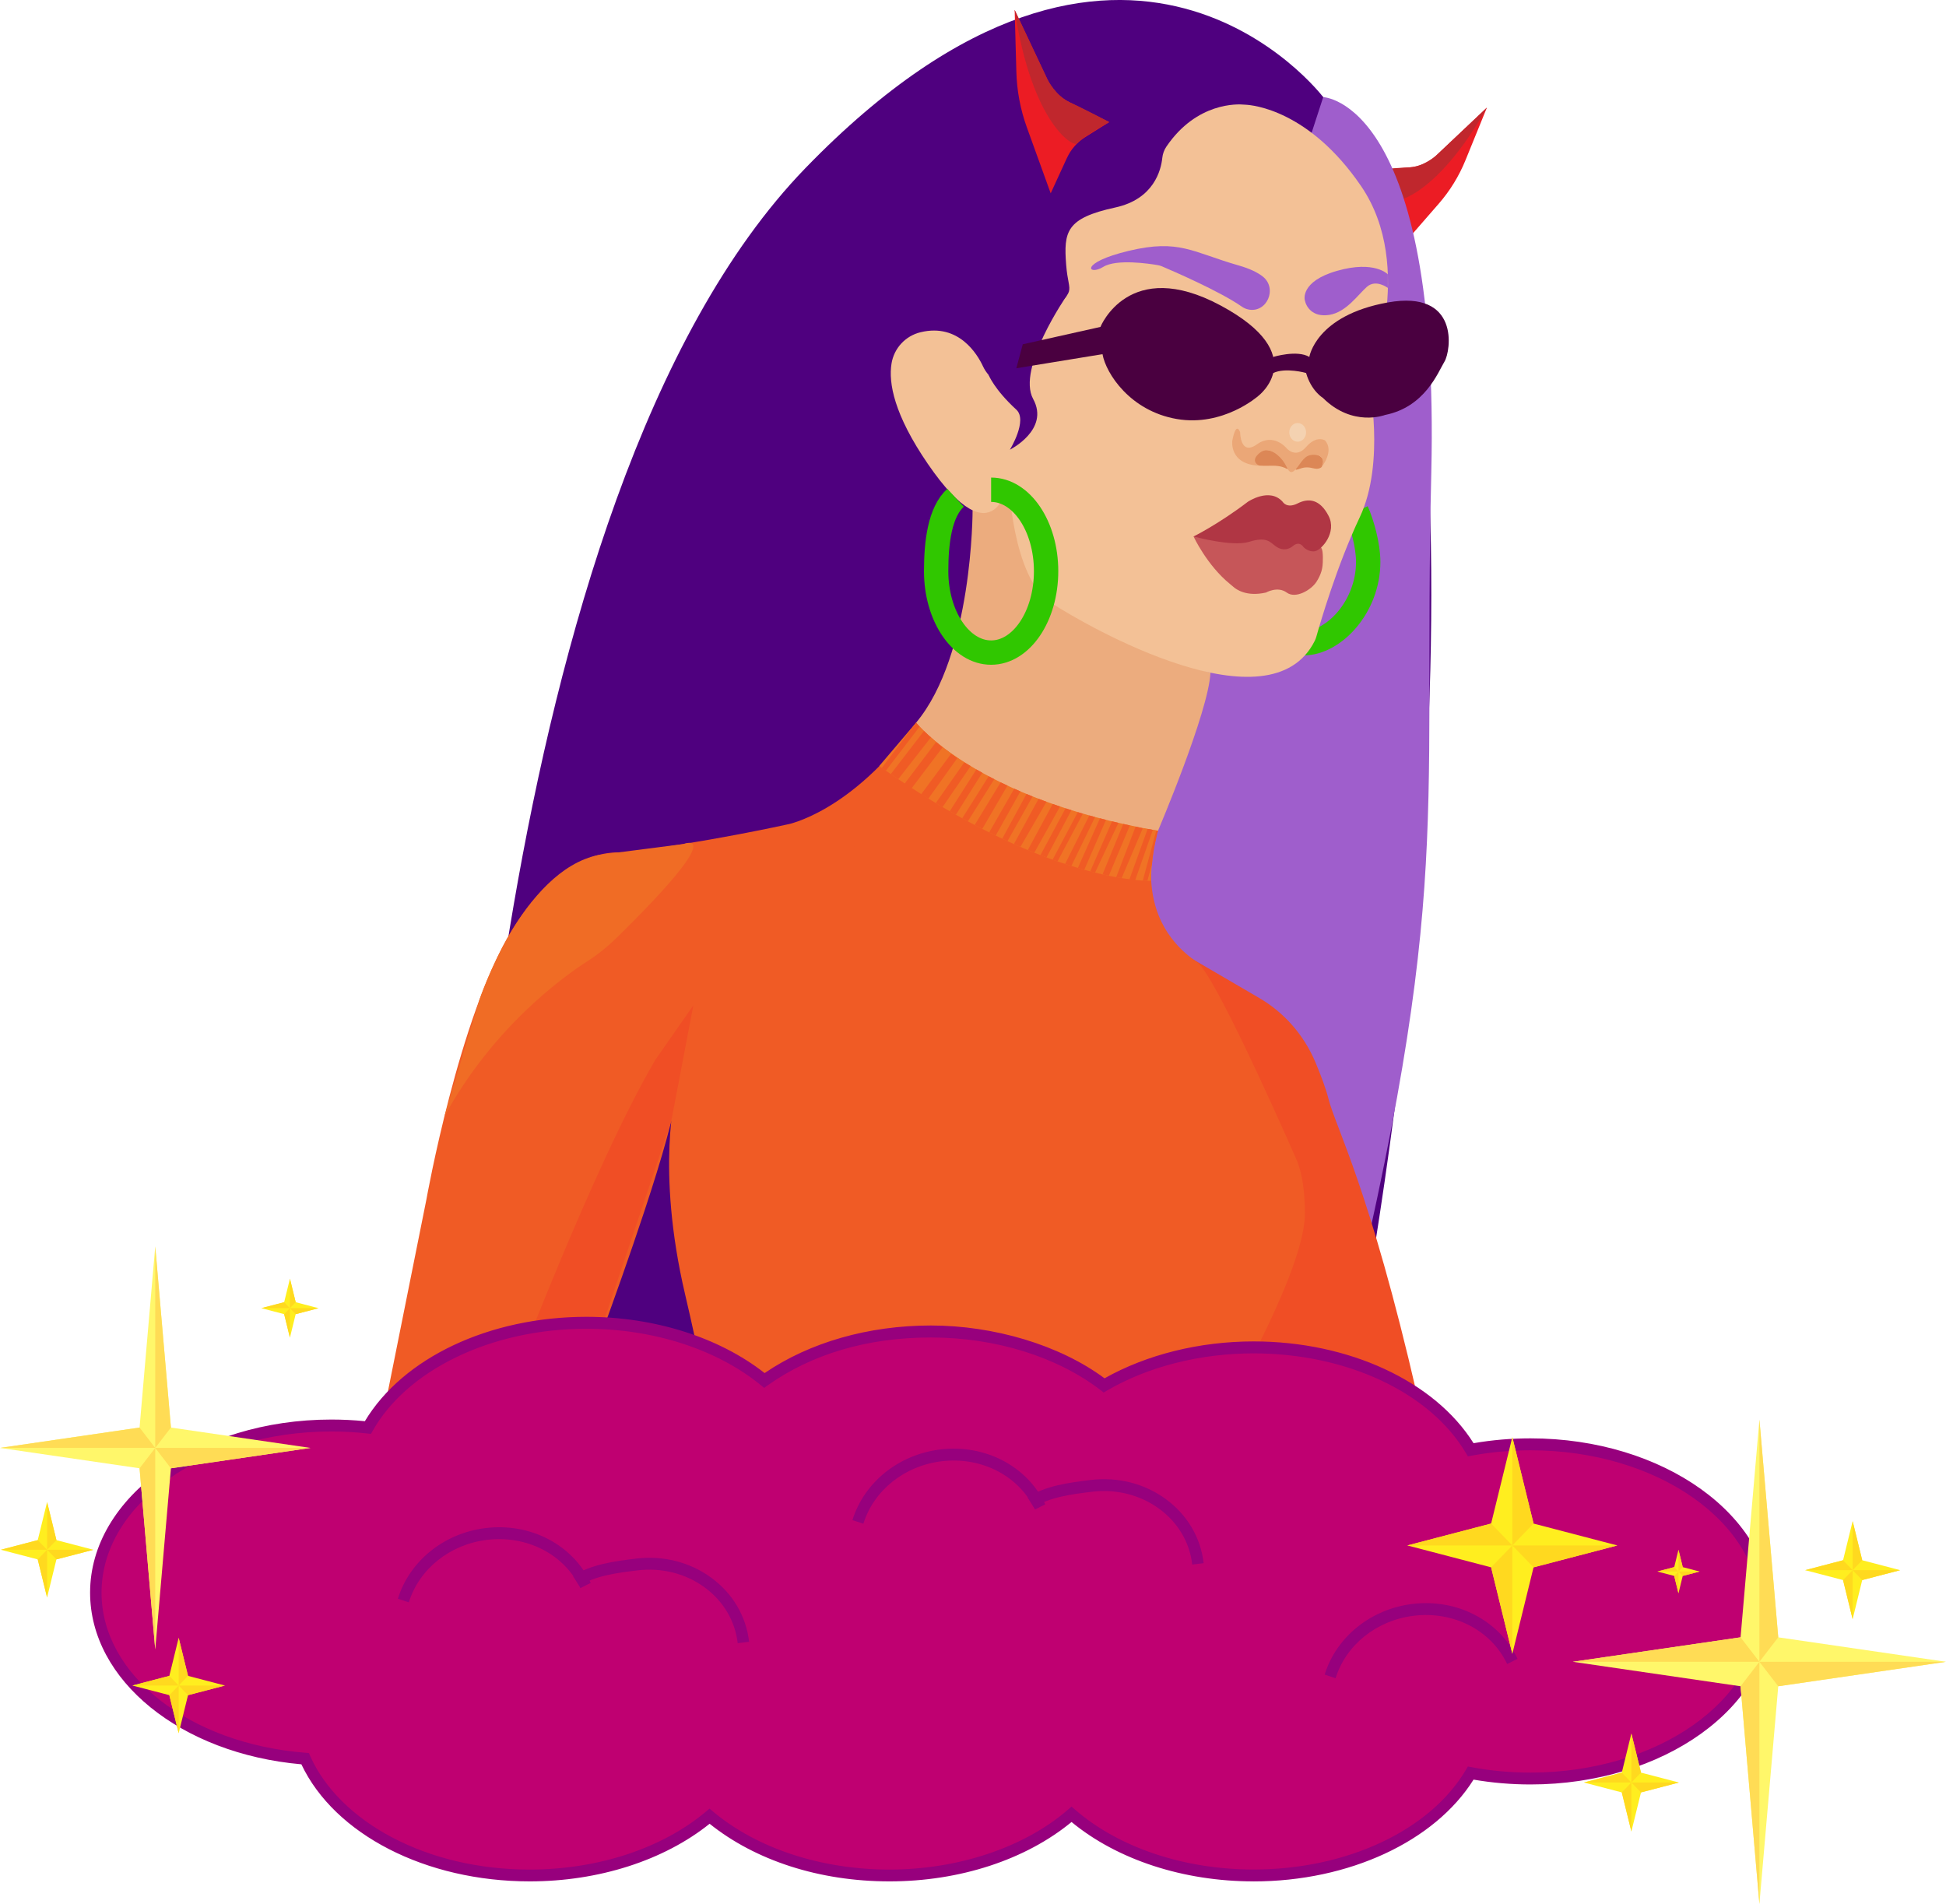 <?xml version="1.0" encoding="UTF-8"?>
<svg id="Layer_2" data-name="Layer 2" xmlns="http://www.w3.org/2000/svg" viewBox="0 0 639.31 625.51">
  <defs>
    <style>
      .cls-1 {
        fill: #f4d2b1;
      }

      .cls-2 {
        fill: #f06c25;
      }

      .cls-3 {
        fill: #ecac7e;
      }

      .cls-4 {
        fill: #eba777;
      }

      .cls-5 {
        fill: #f3c196;
      }

      .cls-6 {
        fill: #ec1c24;
      }

      .cls-7 {
        fill: #f04e25;
      }

      .cls-8 {
        fill: #f05b25;
      }

      .cls-9 {
        fill: #ffdc55;
      }

      .cls-10 {
        fill: #fff76a;
      }

      .cls-11 {
        fill: #ffee1f;
      }

      .cls-12 {
        fill: #ffd91f;
      }

      .cls-13 {
        fill: #f07325;
      }

      .cls-14 {
        fill: #9f5ecc;
      }

      .cls-15 {
        fill: #743100;
      }

      .cls-16 {
        fill: #b03644;
      }

      .cls-17 {
        fill: #bf0071;
      }

      .cls-18 {
        fill: #c0272d;
      }

      .cls-19 {
        fill: #c65659;
      }

      .cls-20 {
        fill: #dc8756;
      }

      .cls-21 {
        fill: #97007d;
      }

      .cls-22 {
        fill: #4a0040;
      }

      .cls-23 {
        fill: #4f007f;
      }

      .cls-24 {
        fill: none;
        stroke: #30c700;
        stroke-miterlimit: 10;
        stroke-width: 8px;
      }
    </style>
  </defs>
  <g id="Pickme">
    <g>
      <g>
        <path class="cls-6" d="m488.48,35.36l-16.68,15.76c-2.38,2.25-5.45,3.61-8.71,3.86l-13.38,1.02,5.27,6.99c1.74,2.31,2.79,5.09,3.02,7.98l.91,11.74,13.77-15.81c3.69-4.24,6.66-9.07,8.79-14.32l7.01-17.22Z"/>
        <path class="cls-18" d="m449.71,56s6.57,7.88,6.86,9.62,14.81.03,31.9-30.26l-16.68,15.76s-4.21,3.71-8.71,3.86c-4.5.15-13.38,1.02-13.38,1.02Z"/>
      </g>
      <g>
        <path class="cls-15" d="m449.7,125.59s38.31-82.3-38.03-104.06c-7.34-2.09-15.74-3.62-25.33-4.47-109.39-9.65-100.3,122.85-67.44,163.38,32.85,40.53,130.81-54.85,130.81-54.85"/>
        <path class="cls-23" d="m434.71,31.91s-64.7-85.45-170.09,23.3c-105.39,108.75-112.67,402.55-112.67,402.55l291.01.88s48.27-233.72,16.35-389.83l-24.6-36.9Z"/>
        <path class="cls-14" d="m295.9,458.64L434.71,31.91s38.4,1.19,35.51,123.19,8.04,139.21-33.76,307.1l-140.56-3.56"/>
        <path class="cls-24" d="m428.24,211.32c9.98,0,21.25-11.98,21.25-26.75,0-5.39-1.97-12.46-3.82-16.66"/>
        <path class="cls-3" d="m319.52,167.64s.14,47.41-18.56,69.77c0,0,17,32.45,79.47,35.52,0,0,16.63-39.03,17.24-51.96,0,0-39.76-11.55-56.69-29.76-2.91-3.13-4.79-7.12-5.48-11.4l-4.37-27.03-11.61,14.86Z"/>
        <path class="cls-5" d="m322.92,120.31c-1.77-3.8-7.88-14.22-20.51-11.16-4.91,1.19-8.71,5.19-9.53,10.32-1.01,6.33.81,16.68,11.9,32.87,22.52,32.89,26.61,5.51,26.61,5.51,0,0,1.02,31.76,13.77,40.1s72.16,42,86.78,12.55c.23-.46.4-.95.54-1.44,1.11-3.96,6.66-23.13,14.25-39.17,8.5-17.98,2.97-44.29,2.97-44.29,0,0,15.72-37.71-2.55-64.46-17.05-24.96-35.58-26.63-37.98-26.74-.17,0-.33-.02-.5-.03-1.95-.19-15.47-.89-25.45,13.75-.76,1.11-1.24,2.4-1.38,3.76-.41,3.96-2.73,13.52-15.43,16.28-16.15,3.51-17,7.89-16.15,18.86.82,10.59,4.02,6.86-7.27,17.67-.67.64-1.42,1.18-2.22,1.63-1.77,1.01-5.28,4.05-4.96,12.27.41,10.6,1.22,18.74-11.03,4.59-.74-.86-1.38-1.82-1.86-2.86Z"/>
        <path class="cls-23" d="m324.78,123.17s1.86,4.76,9.11,11.41c3.82,3.51-2.12,13.16-2.12,13.16,0,0,13.17-6.58,7.65-16.66s11.04-33.97,11.04-33.97c0,0-26.29,1.07-25.68,26.07Z"/>
        <path class="cls-20" d="m423.41,153.47c.05.42-.39.71-.74.51-.66-.39-2.06-.98-4.48-.98-3.61,0-8.39.61-5.77-3.42,2.62-4.03,8.08,0,8.08,0,0,0,2.73,2.34,2.91,3.9Z"/>
        <path class="cls-20" d="m425.69,153.88s2.55-6.14,7.22-4.39c0,0,2.97.88,1.27,3.95,0,0-.85.88-2.55.44-1.7-.44-2.97-.44-4.25,0s-2.07.68-1.7,0Z"/>
        <path class="cls-4" d="m404.86,144.67s-1.27,7.89,8.92,8.33c0,0-3.4-1.32,0-4.17s7.22,1.97,7.22,1.97c0,0,.85.88,1.7,2.63s1.63,2.63,3.58,0,2.8-4.39,6.2-3.95,1.7,3.95,1.7,3.95c0,0,4.3-5.26,1.09-8.77,0,0-2.79-1.75-6.19,2.19-3.4,3.95-6.37.44-6.37.44,0,0-4.25-5.26-9.77-1.32-5.52,3.95-5.52-3.95-5.52-3.95,0,0-1.27-3.95-2.55,2.63Z"/>
        <ellipse class="cls-1" cx="426.32" cy="142.04" rx="2.76" ry="3.07"/>
        <path class="cls-19" d="m392.11,176.24s4.39,9.47,12,15.64c.34.27.68.54,1,.84.91.84,4.34,3.42,10.8,1.94,0,0,3.82-2.19,6.8,0,2.97,2.19,8.07-.88,9.77-3.51s1.9-4.51,2.01-5.33.27-4.69-.31-5.64-.85-1.75-2.55-2.19-3.82-.88-3.82-.88l-11.47-3.95-24.22,3.07Z"/>
        <path class="cls-16" d="m392.11,176.24s8.07-3.95,17.85-11.4c0,0,7.11-4.82,11.42,0,0,0,1.33,2.37,4.95.53s7.32-1.35,10.14,4.1c2.82,5.46-2.28,11.16-4.4,11.6s-3.82-1.32-3.82-1.32c0,0-1.27-2.19-3.4-.44s-4.25,1.32-5.95,0-2.97-3.07-8.5-1.32c-5.52,1.75-18.27-1.75-18.27-1.75Z"/>
        <path class="cls-14" d="m428.66,98.62s-1.7-6.14,10.62-9.65c12.32-3.51,16.66,1.15,16.66,1.15v4.47s-3.91-2.99-6.88-.36-6.8,8.33-12.32,9.21c-5.52.88-7.65-2.63-8.07-4.82Z"/>
        <path class="cls-14" d="m410.1,101.67c6.14,1.27,9.71-7.01,4.68-10.88-1.67-1.29-4.16-2.53-7.8-3.57-15.3-4.39-19.55-8.77-36.12-4.82-16.57,3.95-13.39,8.35-8.4,5.27,4.33-2.67,15.11-1.05,17.92-.57.44.08.86.2,1.28.37,3.28,1.39,19.08,8.2,26.32,13.27.62.43,1.31.75,2.04.9.03,0,.05.01.08.02Z"/>
        <path class="cls-22" d="m336.02,113.1l25.5-5.7s9.35-23.24,39.52-7.02c30.17,16.22,12.32,29.71,12.32,29.71,0,0-11.47,10.2-26.77,7.56-15.3-2.63-23.27-14.97-24.39-21.3l-28.31,4.63,2.12-7.89Z"/>
        <path class="cls-22" d="m418.28,117.26s7.84-2.41,11.87,0c0,0,2.08-13.65,25.79-17.9,23.71-4.24,20.74,15.93,18.61,19.43s-6.37,14.91-19.55,17.54c0,0-10.63,4.11-20.4-5.62,0,0-3.82-2.25-5.52-8.18,0,0-6.73-1.92-10.8.02s0-5.3,0-5.3"/>
        <path class="cls-7" d="m375.54,305.6l37.98,22.16c8.33,4.8,14.9,12.29,18.68,21.33,1.75,4.17,3.39,8.52,4.26,11.97,2.4,9.44,13.45,29.17,29.17,97.58h-48.45l-41.65-153.04Z"/>
        <path class="cls-8" d="m300.95,237.41s21.89,26.97,79.47,35.52c0,0-10.34,27.52,13,43.25h-134.75v-45.33s20.82-3.83,42.29-33.43Z"/>
        <path class="cls-13" d="m288.84,251.66l12.11-14.25s19.76,25.21,79.47,35.52c0,0-1.91,5.04-2.34,16.44,0,0-34,1.32-89.24-37.71Z"/>
        <polyline class="cls-8" points="292.64 254.31 303.53 240.16 305.81 242.25 295.1 255.97 292.64 254.31"/>
        <polygon class="cls-8" points="296.92 257.8 307.54 243.77 309.65 245.53 299.04 259.56 296.92 257.8"/>
        <polygon class="cls-8" points="302.61 260.95 312.47 247.63 314.5 249.06 304.96 262.4 302.61 260.95"/>
        <polyline class="cls-8" points="307.43 263.82 316.78 250.47 318.89 251.66 309.65 265.15 307.43 263.82"/>
        <polygon class="cls-8" points="312.01 266.52 320.77 252.77 322.7 253.87 314.03 267.67 312.01 266.52"/>
        <polygon class="cls-8" points="316.11 268.82 324.81 255.01 326.65 255.97 317.96 269.83 316.11 268.82"/>
        <polygon class="cls-8" points="320.2 271.03 328.74 257.02 330.98 258.09 322.7 272.32 320.2 271.03"/>
        <polygon class="cls-8" points="324.97 273.46 333.2 259.1 335.23 259.99 327.11 274.51 324.97 273.46"/>
        <polygon class="cls-8" points="329.25 275.53 337.23 260.84 339.23 261.65 330.98 276.34 329.25 275.53"/>
        <polygon class="cls-8" points="333.09 277.29 341.21 262.42 343.8 263.4 335.23 278.23 333.09 277.29"/>
        <polygon class="cls-8" points="337.66 279.26 345.84 264.12 348.25 264.95 339.8 280.13 337.66 279.26"/>
        <polygon class="cls-8" points="341.82 280.92 350.06 265.55 351.98 266.16 343.8 281.68 341.82 280.92"/>
        <polygon class="cls-8" points="345.81 282.41 354.09 266.81 355.75 267.3 347.43 282.98 345.81 282.41"/>
        <polygon class="cls-8" points="349.92 283.82 357.87 267.9 359.75 268.41 351.98 284.48 349.92 283.82"/>
        <polygon class="cls-8" points="354.11 285.13 361.36 268.84 363.34 269.34 356.22 285.74 354.11 285.13"/>
        <polygon class="cls-8" points="358.16 286.26 365.34 269.83 367.43 270.33 359.75 286.67 358.16 286.26"/>
        <polygon class="cls-8" points="362.21 287.25 369.02 270.68 371.19 271.16 364.28 287.7 362.21 287.25"/>
        <polygon class="cls-8" points="366.7 288.17 373.08 271.55 375.42 272.13 368.49 288.48 366.7 288.17"/>
        <polygon class="cls-8" points="371.06 288.86 377.03 272.32 378.74 272.63 372.87 289.38 371.06 288.86"/>
        <path class="cls-8" d="m375.42,289.38l4.45-16.55.56.1s-1.63,6.25-1.98,10.91l-1.5,5.54h-1.52Z"/>
        <polygon class="cls-8" points="291.02 253.19 302.11 238.72 300.95 237.41 289.69 252.26 291.02 253.19"/>
        <path class="cls-8" d="m258.67,270.84s-27.83,6.18-54.29,9.28c0,0-18.81-3.03-36.23,25.47-17.42,28.5-28.05,88.38-28.05,88.38l-13.54,67.54,63.82-3.76s12.07-31.85,21.32-59.86c5.75-17.42,10.42-33.36,10.42-39.24,0,0-6.8,24.99,2.97,66.65,9.77,41.66,5,32.45,5,32.45l174.34.88s24.65-42.53,24.28-60.44c-.13-6.11-.55-12.2-3-17.76-7.74-17.55-26.57-59.38-32.29-64.26l-134.75-45.33Z"/>
        <path class="cls-2" d="m157.38,328.79s14.06-42.87,39.4-47.94l27.72-3.56s15.82-6.24-22.02,30.9c-2.84,2.78-5.93,5.28-9.25,7.42-9.2,5.92-31.43,22.32-47.21,51.09l11.37-37.91Z"/>
        <path class="cls-7" d="m190.38,457.76h-23.7s27.82-74.11,48.64-109.63l12.46-17.84-7.24,37.95-30.16,89.52Z"/>
        <path class="cls-24" d="m313.92,163.52c-5.14,4.72-6.37,14.51-6.37,24.12,0,14.77,8.09,26.75,18.06,26.75s18.06-11.98,18.06-26.75-8.09-26.75-18.06-26.75"/>
      </g>
      <g>
        <path class="cls-6" d="m333.34,3.26l10.78,22.85c1.54,3.27,4.1,5.91,7.27,7.49l13.01,6.51-7.9,4.95c-2.61,1.64-4.7,4.03-6.01,6.88l-5.31,11.57-7.85-21.71c-2.1-5.82-3.26-11.95-3.43-18.16l-.56-20.38Z"/>
        <path class="cls-18" d="m364.4,40.11s-9.54,5.32-10.48,6.97-14.83-6.03-20.58-43.83l10.78,22.85s2.82,5.49,7.27,7.49,13.01,6.51,13.01,6.51Z"/>
      </g>
      <g>
        <g>
          <g>
            <path class="cls-17" d="m502.81,474.48c-6.78,0-13.37.62-19.63,1.79-11.7-19.76-39.23-33.63-71.34-33.63-18.65,0-35.75,4.68-49.11,12.48-14.13-10.89-34.4-17.71-56.9-17.71s-40.71,6.15-54.71,16.09c-14.19-11.6-35.12-18.94-58.46-18.94-32.52,0-60.35,14.23-71.79,34.41-3.92-.44-7.93-.66-12.02-.66-42.73,0-77.36,24.58-77.36,54.9,0,28.26,30.08,51.52,68.76,54.55,9.88,22.24,39.17,38.37,73.79,38.37,23.7,0,44.9-7.56,59.09-19.47,14.19,11.91,35.4,19.47,59.09,19.47s45.62-7.82,59.81-20.08c14.19,12.26,35.71,20.08,59.81,20.08,32.1,0,59.63-13.87,71.34-33.63,6.27,1.17,12.85,1.79,19.63,1.79,42.73,0,77.36-24.58,77.36-54.9s-34.63-54.9-77.36-54.9Z"/>
            <path class="cls-21" d="m411.84,618.07c-23.05,0-44.74-7.09-59.81-19.51-15.07,12.41-36.76,19.51-59.81,19.51s-44.06-6.88-59.09-18.93c-15.03,12.05-36.46,18.93-59.09,18.93-34.15,0-64.11-15.41-75.03-38.46-39.65-3.5-69.41-27.62-69.41-56.41,0-31.35,35.55-56.85,79.25-56.85,3.7,0,7.4.18,11.02.54,12.53-20.87,40.92-34.29,72.79-34.29,22.3,0,43.54,6.72,58.54,18.48,14.78-10.09,34.12-15.63,54.63-15.63s42.18,6.31,57.04,17.35c13.89-7.82,31.23-12.12,48.97-12.12,31.3,0,59.48,13.08,72.26,33.44,6.08-1.06,12.36-1.59,18.71-1.59,43.7,0,79.25,25.5,79.25,56.85s-35.55,56.85-79.25,56.85c-6.34,0-12.63-.54-18.71-1.59-12.79,20.35-40.96,33.44-72.26,33.44Zm-59.81-24.57l1.21,1.05c14.43,12.47,35.79,19.62,58.6,19.62,30.59,0,57.96-12.83,69.72-32.7l.68-1.14,1.28.24c6.24,1.17,12.74,1.76,19.3,1.76,41.61,0,75.47-23.75,75.47-52.94s-33.85-52.94-75.47-52.94c-6.56,0-13.05.59-19.3,1.76l-1.28.24-.68-1.14c-11.77-19.86-39.13-32.7-69.72-32.7-17.56,0-34.67,4.34-48.18,12.23l-1.07.63-.99-.76c-14.29-11.01-34.61-17.32-55.77-17.32s-39.34,5.59-53.64,15.74l-1.15.82-1.1-.9c-14.39-11.77-35.27-18.52-57.29-18.52-15.46,0-30.33,3.27-42.99,9.45-12.27,5.99-21.66,14.29-27.17,23.99l-.62,1.09-1.22-.14c-3.86-.43-7.84-.65-11.82-.65-41.61,0-75.47,23.75-75.47,52.94,0,27,28.81,49.61,67.01,52.61l1.11.09.46,1.05c4.66,10.49,14.16,19.94,26.76,26.6,13.15,6.95,28.82,10.63,45.31,10.63,22.38,0,43.49-6.94,57.9-19.03l1.19-1,1.19,1c14.41,12.09,35.52,19.03,57.9,19.03s44.16-7.15,58.6-19.62l1.21-1.05Z"/>
          </g>
          <g>
            <path class="cls-21" d="m134.31,526.4l-3.6-1.19c3.86-12.43,15.17-21.54,28.81-23.21,14.73-1.81,28.61,5.44,34.55,18.02l-3.4,1.71c-5.24-11.09-17.58-17.46-30.71-15.85-12.17,1.49-22.24,9.55-25.65,20.52Z"/>
            <path class="cls-21" d="m242.35,539.82c-.84-7.32-4.71-13.84-10.9-18.36-6.25-4.56-14.1-6.53-22.1-5.55-6.22.76-13.97,1.71-19.02,5.14l-2.08-3.26c5.8-3.93,14.03-4.94,20.65-5.75,8.94-1.1,17.72,1.12,24.73,6.24,7.07,5.16,11.5,12.65,12.47,21.08l-3.76.46Z"/>
          </g>
          <g>
            <path class="cls-21" d="m283.64,500.58l-3.6-1.19c3.86-12.43,15.17-21.53,28.81-23.21,14.72-1.8,28.61,5.44,34.55,18.02l-3.4,1.71c-5.24-11.09-17.58-17.46-30.71-15.85-12.17,1.49-22.24,9.55-25.65,20.52Z"/>
            <path class="cls-21" d="m391.68,513.99c-.84-7.32-4.71-13.84-10.9-18.36-6.25-4.56-14.1-6.53-22.1-5.55-6.22.76-13.97,1.71-19.02,5.14l-2.08-3.26c5.8-3.93,14.03-4.94,20.65-5.75,8.94-1.09,17.72,1.12,24.73,6.24,7.07,5.16,11.5,12.65,12.47,21.08l-3.76.46Z"/>
          </g>
          <path class="cls-21" d="m438.78,551.33l-3.6-1.19c3.86-12.43,15.17-21.53,28.81-23.21,14.72-1.8,28.61,5.44,34.55,18.02l-3.4,1.71c-5.24-11.09-17.58-17.46-30.71-15.85-12.17,1.49-22.24,9.55-25.65,20.52Z"/>
        </g>
        <g>
          <polygon class="cls-10" points="578.01 466.36 584.2 537.89 639.31 545.93 584.2 553.97 578.01 625.51 571.82 553.97 516.71 545.93 571.82 537.89 578.01 466.36"/>
          <polygon class="cls-9" points="578.01 545.93 639.31 545.93 584.2 553.97 578.01 545.93"/>
          <polygon class="cls-9" points="584.2 537.89 578.01 466.36 578.01 545.93 584.2 537.89"/>
          <polygon class="cls-9" points="571.82 537.89 516.71 545.93 578.01 545.93 571.82 537.89"/>
          <polygon class="cls-9" points="571.82 553.97 578.01 625.51 578.01 545.93 571.82 553.97"/>
        </g>
        <g>
          <polygon class="cls-10" points="51 409.47 56.15 468.98 102 475.67 56.15 482.36 51 541.87 45.85 482.36 0 475.67 45.85 468.98 51 409.47"/>
          <polygon class="cls-9" points="51 475.67 102 475.67 56.15 482.36 51 475.67"/>
          <polygon class="cls-9" points="56.15 468.98 51 409.47 51 475.67 56.15 468.98"/>
          <polygon class="cls-9" points="45.85 468.98 0 475.67 51 475.67 45.85 468.98"/>
          <polygon class="cls-9" points="45.85 482.36 51 541.87 51 475.67 45.85 482.36"/>
        </g>
        <g>
          <polygon class="cls-11" points="608.64 499.72 611.79 512.57 624.25 515.83 611.79 519.08 608.64 531.93 605.49 519.08 593.04 515.83 605.49 512.57 608.64 499.72"/>
          <polygon class="cls-12" points="608.64 515.83 624.25 515.83 611.79 519.08 608.64 515.83"/>
          <polygon class="cls-12" points="608.64 499.72 608.64 515.83 611.79 512.57 608.64 499.72"/>
          <polygon class="cls-12" points="605.49 512.57 593.04 515.83 608.64 515.83 605.49 512.57"/>
          <polygon class="cls-12" points="605.49 519.08 608.64 531.93 608.64 515.83 605.49 519.08"/>
        </g>
        <g>
          <polygon class="cls-11" points="535.95 569.49 539.11 582.34 551.56 585.59 539.11 588.84 535.95 601.69 532.8 588.84 520.35 585.59 532.8 582.34 535.95 569.49"/>
          <polygon class="cls-12" points="535.95 585.59 551.56 585.59 539.11 588.84 535.95 585.59"/>
          <polygon class="cls-12" points="535.95 569.49 535.95 585.59 539.11 582.34 535.95 569.49"/>
          <polygon class="cls-12" points="532.8 582.34 520.35 585.59 535.95 585.59 532.8 582.34"/>
          <polygon class="cls-12" points="532.8 588.84 535.95 601.69 535.95 585.59 532.8 588.84"/>
        </g>
        <g>
          <polygon class="cls-11" points="58.7 538.05 61.77 550.56 73.89 553.73 61.77 556.89 58.7 569.41 55.63 556.89 43.5 553.73 55.63 550.56 58.7 538.05"/>
          <polygon class="cls-12" points="58.7 553.73 73.89 553.73 61.77 556.89 58.7 553.73"/>
          <polygon class="cls-12" points="58.7 538.05 58.7 553.73 61.77 550.56 58.7 538.05"/>
          <polygon class="cls-12" points="55.63 550.56 43.5 553.73 58.7 553.73 55.63 550.56"/>
          <polygon class="cls-12" points="55.63 556.89 58.7 569.41 58.7 553.73 55.63 556.89"/>
        </g>
        <g>
          <polygon class="cls-11" points="15.47 493.45 18.54 505.96 30.67 509.13 18.54 512.29 15.47 524.81 12.4 512.29 .28 509.13 12.4 505.96 15.47 493.45"/>
          <polygon class="cls-12" points="15.47 509.13 30.67 509.13 18.54 512.29 15.47 509.13"/>
          <polygon class="cls-12" points="15.47 493.45 15.47 509.13 18.54 505.96 15.47 493.45"/>
          <polygon class="cls-12" points="12.4 505.96 .28 509.13 15.47 509.13 12.4 505.96"/>
          <polygon class="cls-12" points="12.4 512.29 15.47 524.81 15.47 509.13 12.4 512.29"/>
        </g>
        <g>
          <polygon class="cls-11" points="496.84 472.12 503.81 500.52 531.34 507.71 503.81 514.9 496.84 543.31 489.87 514.9 462.35 507.71 489.87 500.52 496.84 472.12"/>
          <polygon class="cls-12" points="496.84 507.71 531.34 507.71 503.81 514.9 496.84 507.71"/>
          <polygon class="cls-12" points="496.84 472.12 496.84 507.71 503.81 500.52 496.84 472.12"/>
          <polygon class="cls-12" points="489.87 500.52 462.35 507.71 496.84 507.71 489.87 500.52"/>
          <polygon class="cls-12" points="489.87 514.9 496.84 543.31 496.84 507.71 489.87 514.9"/>
        </g>
        <g>
          <polygon class="cls-11" points="95.25 420.07 97.14 427.8 104.64 429.76 97.14 431.72 95.25 439.45 93.35 431.72 85.86 429.76 93.35 427.8 95.25 420.07"/>
          <polygon class="cls-12" points="95.25 429.76 104.64 429.76 97.14 431.72 95.25 429.76"/>
          <polygon class="cls-12" points="95.25 420.07 95.25 429.76 97.14 427.8 95.25 420.07"/>
          <polygon class="cls-12" points="93.35 427.8 85.86 429.76 95.25 429.76 93.35 427.8"/>
          <polygon class="cls-12" points="93.35 431.72 95.25 439.45 95.25 429.76 93.35 431.72"/>
        </g>
        <g>
          <polygon class="cls-11" points="551.42 509.13 552.82 514.83 558.35 516.28 552.82 517.72 551.42 523.43 550.02 517.72 544.49 516.28 550.02 514.83 551.42 509.13"/>
          <polygon class="cls-12" points="551.42 516.28 558.35 516.28 552.82 517.72 551.42 516.28"/>
          <polygon class="cls-12" points="551.42 509.13 551.42 516.28 552.82 514.83 551.42 509.13"/>
          <polygon class="cls-12" points="550.02 514.83 544.49 516.28 551.42 516.28 550.02 514.83"/>
          <polygon class="cls-12" points="550.02 517.72 551.42 523.43 551.42 516.28 550.02 517.72"/>
        </g>
      </g>
    </g>
  </g>
</svg>